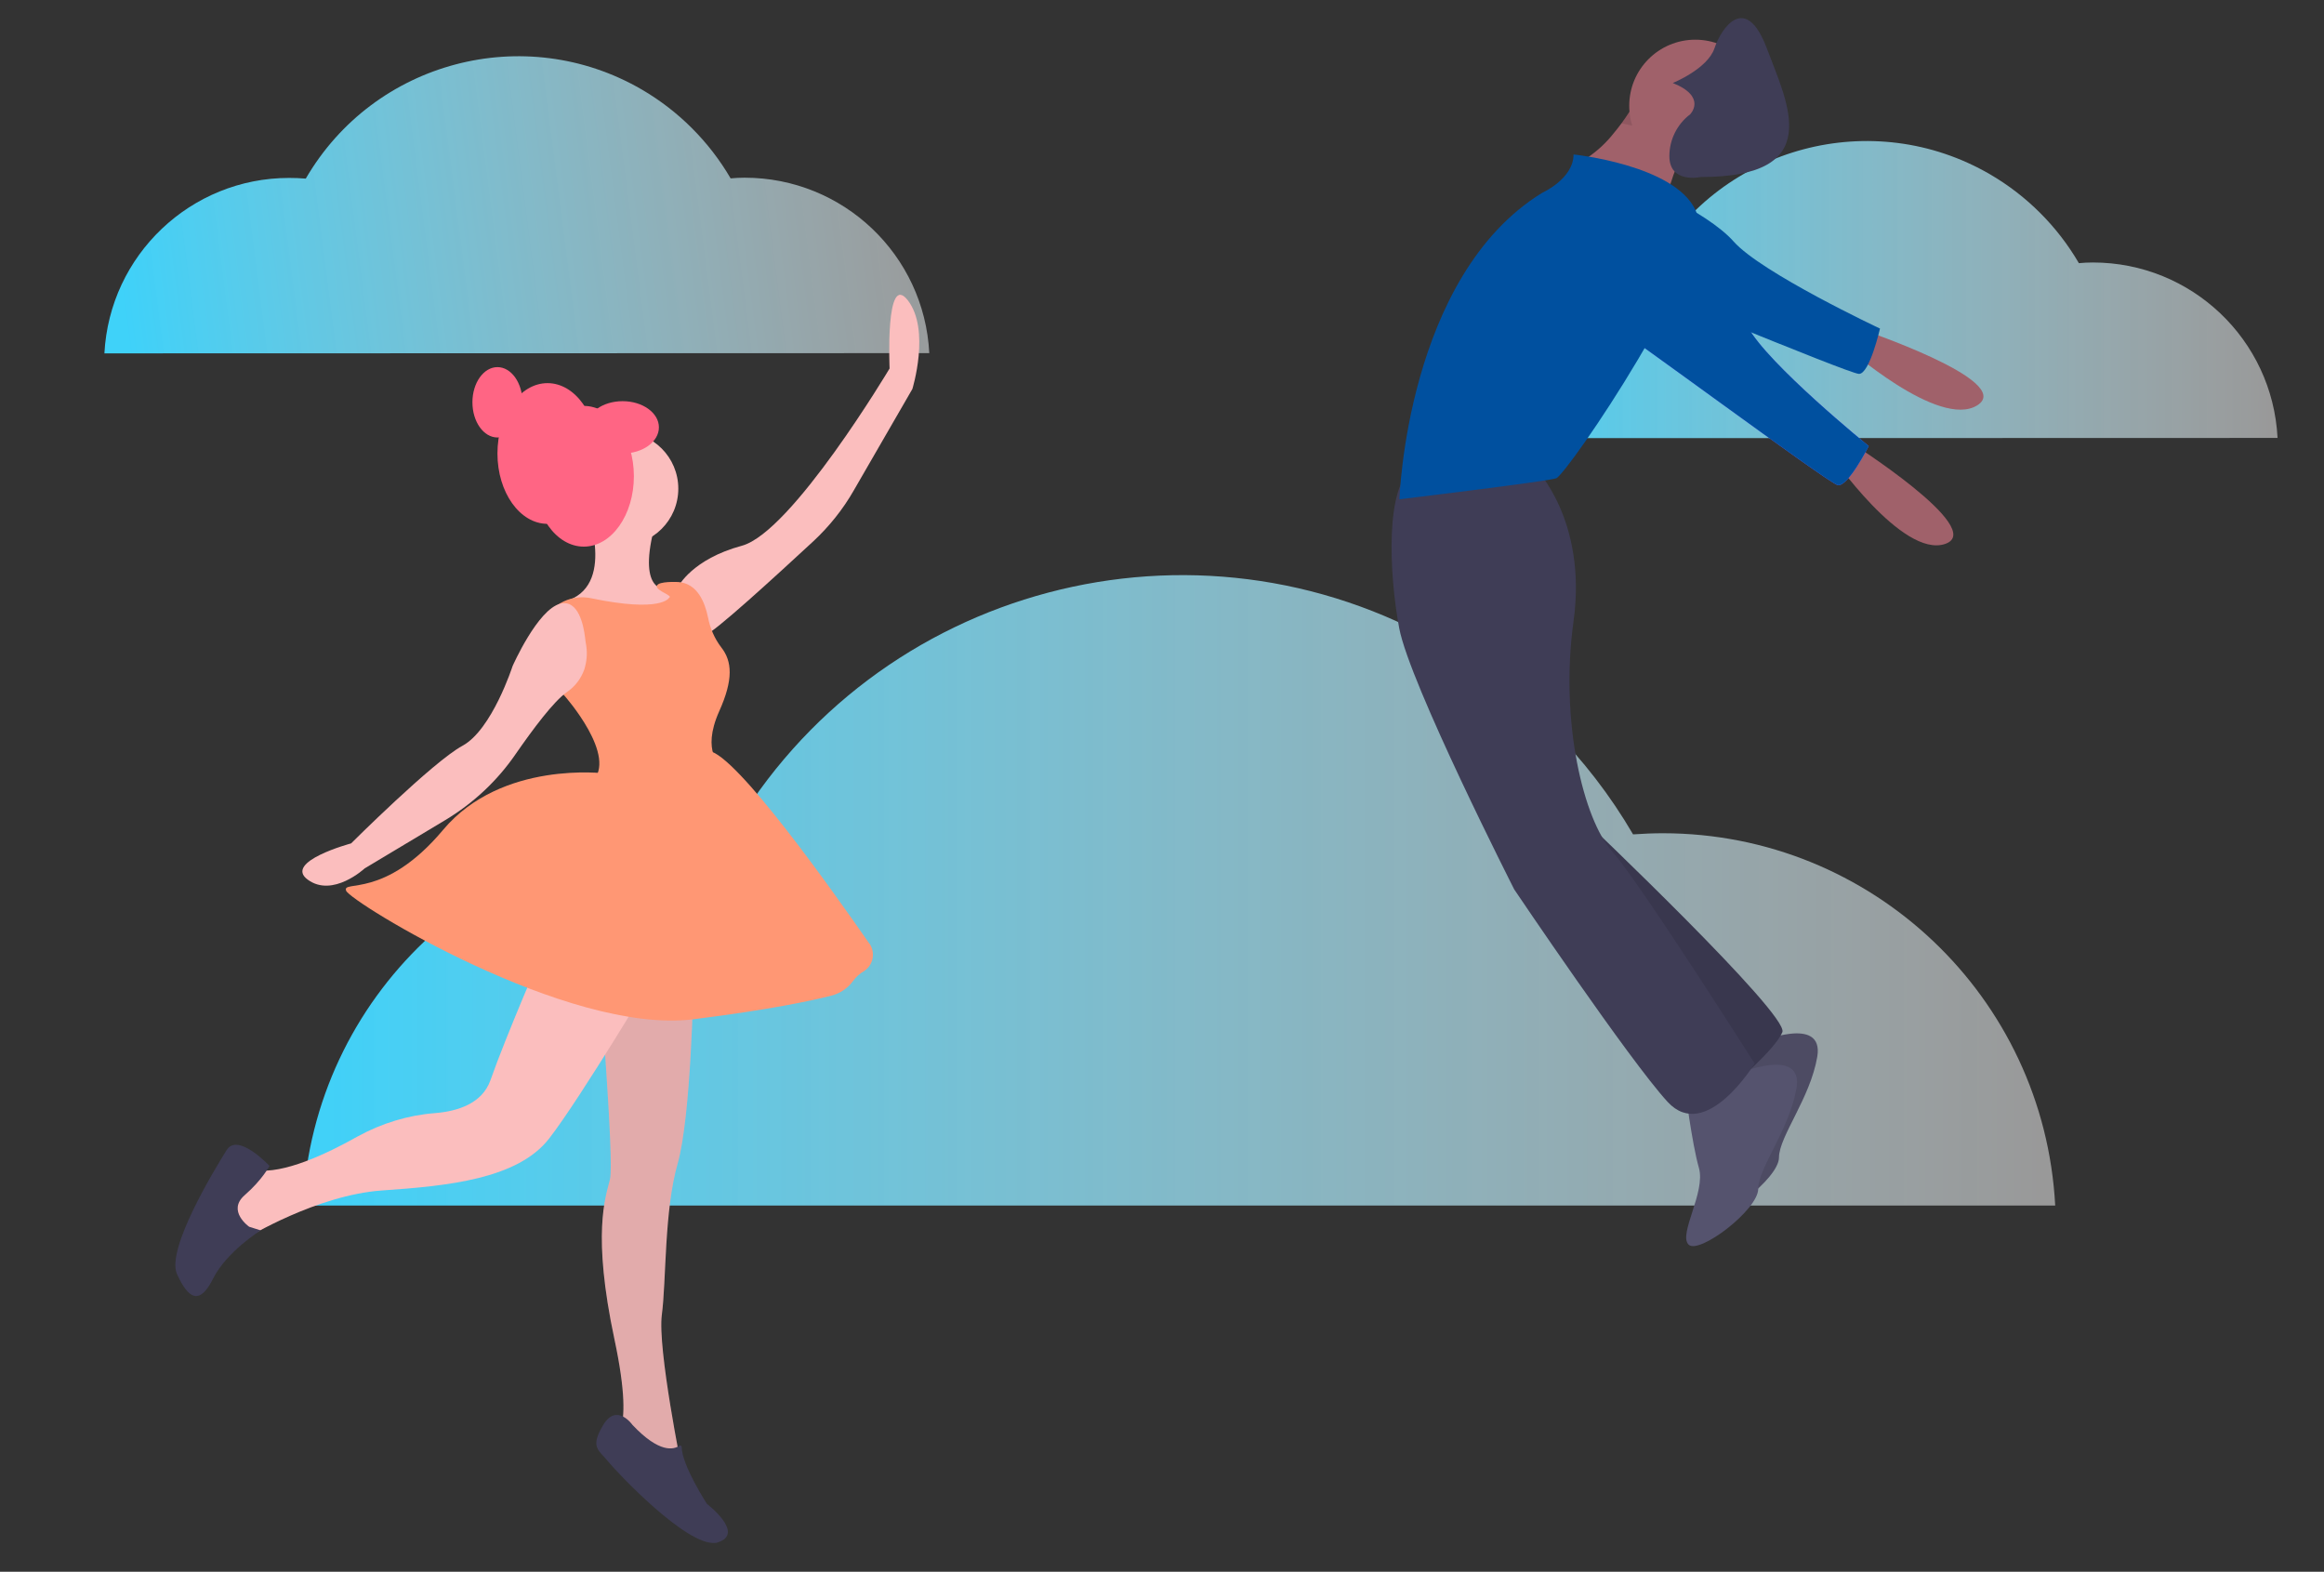 <?xml version="1.0" encoding="utf-8"?>
<!-- Generator: Adobe Illustrator 22.0.1, SVG Export Plug-In . SVG Version: 6.00 Build 0)  -->
<svg version="1.1" id="a3277a8a-60ff-4d5e-bfbb-16df02d5717d"
	 xmlns="http://www.w3.org/2000/svg" xmlns:xlink="http://www.w3.org/1999/xlink" x="0px" y="0px" viewBox="0 0 1030.6 697"
	 style="enable-background:new 0 0 1030.6 697;" xml:space="preserve">
<rect x="0" y="0" width="1030.6" height="697" fill="#333333" stroke="none"/>
<style type="text/css">
	.st0{fill:url(#SVGID_1_);}
	.st1{fill:url(#SVGID_2_);}
	.st2{fill:url(#big-cloud_1_);}
	.st3{fill:#FBBEBE;}
	.st4{fill:#FF6584;}
	.st5{opacity:0.1;enable-background:new    ;}
	.st6{fill:#3F3D56;}
	.st7{fill:#FF9774;}
	.st8{fill:#A0616A;}
	.st9{fill:#6C63FF;}
	.st10{fill:#00509F;}
	.st11{fill:#55536E;}
</style>
<title>i can fly</title>
<g id="small-clouds">
	
		<linearGradient id="SVGID_1_" gradientUnits="userSpaceOnUse" x1="53.611" y1="573.487" x2="416.617" y2="619.894" gradientTransform="matrix(1 0 0 -1 0 698)">
		<stop  offset="0" style="stop-color:#3FD6FF;stop-opacity:0.97"/>
		<stop  offset="0.997" style="stop-color:#FFFFFF;stop-opacity:0.5"/>
	</linearGradient>
	<path class="st0" d="M46.3,156.7c2.3-43.6,38.3-77.8,81.9-77.8c2.5,0,5,0.1,7.4,0.3c30.3-52.1,97-69.7,149-39.5
		c16.3,9.5,29.9,23.1,39.4,39.4c2.1-0.2,4.1-0.3,6.2-0.3c43.7,0,79.7,34.2,81.9,77.8"/>
	<linearGradient id="SVGID_2_" gradientUnits="userSpaceOnUse" x1="644.2" y1="128.42" x2="1010" y2="128.42">
		<stop  offset="0" style="stop-color:#3FD6FF;stop-opacity:0.97"/>
		<stop  offset="0.997" style="stop-color:#FFFFFF;stop-opacity:0.5"/>
	</linearGradient>
	<path class="st1" d="M644.2,194.3c2.3-43.6,38.3-77.8,81.9-77.8c2.5,0,5,0.1,7.4,0.3c30.3-52.1,97-69.7,149-39.5
		c16.3,9.5,29.9,23.1,39.4,39.4c2.1-0.2,4.1-0.3,6.2-0.3c43.7,0,79.7,34.2,81.9,77.8"/>
</g>
<linearGradient id="big-cloud_1_" gradientUnits="userSpaceOnUse" x1="134.3" y1="394.818" x2="911.4" y2="394.818">
	<stop  offset="0" style="stop-color:#3FD6FF;stop-opacity:0.97"/>
	<stop  offset="0.997" style="stop-color:#FFFFFF;stop-opacity:0.5"/>
</linearGradient>
<path id="big-cloud" class="st2" d="M134.3,534.6c4.8-92.6,81.3-165.1,174-165.1c5.3,0,10.5,0.3,15.7,0.7
	c64.2-110.5,205.9-148,316.5-83.8c34.7,20.2,63.5,49,83.7,83.6c4.4-0.3,8.8-0.5,13.2-0.5c92.7,0,169.1,72.6,174,165.1"/>
<g id="girl">
	<path class="st3" d="M259.4,223.8c0,0,14.1,34.3-7.1,42.3c0,0,30.2,13.1,37.3,10.1s12.1-10.1,12.1-12.1c0-2-7.1-3-7.1-3
		s-13.1,1-3-32.3L259.4,223.8z"/>
	<circle class="st3" cx="275.6" cy="216.7" r="25.2"/>
	<ellipse class="st4" cx="258.9" cy="211.2" rx="22.2" ry="31.2"/>
	<ellipse class="st4" cx="242.8" cy="201.1" rx="22.2" ry="31.2"/>
	<ellipse class="st4" cx="220.6" cy="178.4" rx="11.1" ry="15.6"/>
	<path class="st3" d="M300.8,260.1c0,0,6-12.1,28.2-18.1s65.5-78.6,65.5-78.6s-2-43.3,8.1-30.2s2,39.3,2,39.3l-26,45
		c-4.8,8.4-10.9,16-18,22.6c-16.1,14.9-44.9,41.3-47.7,41.3C308.8,281.2,300.8,260.1,300.8,260.1z"/>
	<path class="st3" d="M265.5,430c0,0,7,85,5,93s-8,24,2,71s-2,44-2,44l32,14c0,0-11-54-9-69s1-46,7-67c6-21,7-80,7-80L265.5,430z"/>
	<path class="st5" d="M265.5,430c0,0,7,85,5,93s-8,24,2,71s-2,44-2,44l32,14c0,0-11-54-9-69s1-46,7-67c6-21,7-80,7-80L265.5,430z"/>
	<path class="st6" d="M301.3,641.1c-2.5,1.7-8.8,3.5-20.8-9.2c0,0-7-10-13,0s-2,11,2,16c3.9,4.8,34.7,37.6,47.7,36.3
		c0.4,0,0.9-0.1,1.3-0.3c12-4-5-17-5-17s-11.1-17.1-11.2-25.2c0-0.4-0.3-0.7-0.6-0.7C301.5,641,301.4,641.1,301.3,641.1z"/>
	<path class="st3" d="M241.5,420c0,0-17,39-24,59c-3.7,10.5-14.8,13.8-24.5,14.6c-12,0.9-23.7,4.5-34.3,10.3
		c-14,7.9-33.1,16.8-45.2,15c-21-3-4,30-4,30s31-19,60-21s60-5,74-23c14-18,48-75,48-75L241.5,420z"/>
	<path class="st6" d="M110.5,544c0,0-10-7-2-14s11-13,11-13s-14-15-19-7c-5,8-27,44-22,55s10,14,16,2s21.1-21.4,21.1-21.4L110.5,544
		z"/>
	<path class="st7" d="M296.7,265.1c0,0-3.3,6.7-34.5,0.2c-8.5-1.8-17,2.2-21.1,9.9c-3.9,7.9-4.4,19.2,9.2,33.3
		c0,0,24.2,27.2,12.1,38.3c-12.1,11.1,57.5-7.1,57.5-7.1s-9.1-6-1-24.2c6.4-14.2,5.8-22.3,0.9-28.5c-2.9-3.8-4.9-8.4-5.8-13.1
		c-1.4-6.8-4.7-15.2-13.2-15.8c0,0-8.9-0.5-9.5,1.7S298.8,264.1,296.7,265.1z"/>
	<path class="st3" d="M260,286.5c-0.2-1.4-0.5-2.8-0.6-4.2c-0.6-4.8-2.9-16.6-10.9-14.6c-10.1,2.5-21.2,27.7-21.2,27.7
		s-9.1,28.2-22.2,35.3c-13.1,7.1-49.4,43.3-49.4,43.3s-30.2,8.1-19.2,16.1c11.1,8.1,25.2-5,25.2-5l35.7-21.4
		c12.5-7.5,23.2-17.5,31.4-29.5c7.5-10.8,16.7-23.2,22.6-27.3c3.5-2.4,6.2-5.8,7.7-10C260.2,293.4,260.5,289.9,260,286.5z"/>
	<path class="st7" d="M268.5,343c0,0-46-6-72,25s-45,22-43,27s98,64,154,57c34.1-4.3,52.2-8.2,61.2-10.5c3.9-1,7.3-3.3,9.6-6.5
		c1.3-1.8,3-3.3,4.9-4.4c4-2.6,5.1-8,2.5-12c0-0.1-0.1-0.2-0.2-0.2c-15.9-22.9-58.9-83.7-71.1-85.4C299.5,331,268.5,343,268.5,343z"
		/>
	<ellipse class="st4" cx="276.1" cy="189.5" rx="16.1" ry="11.6"/>
</g>
<g id="boy">
	<path class="st8" d="M737.9,93.2c1-5.3,2.4-10.5,4.2-15.6c1.8-4.9,4.1-9.2,6.6-9.2c6.2,0-21.6-26.3-21.6-26.3s-1.7,3.2-4.6,7.6
		c-2.1,3.3-4.4,6.4-6.9,9.4c-3.3,4.2-7.2,7.8-11.6,10.8C691.6,77.7,737.9,93.2,737.9,93.2z"/>
	<path class="st8" d="M819.7,195.6c0,0,61.9,39.1,42.9,45.6s-50.7-39.5-50.7-39.5L819.7,195.6z"/>
	<path class="st9" d="M736.7,106.7c0,0,29.7,21.6,38.3,38.1c8.7,16.5,53.7,53,53.7,53s-9.3,18.4-13.8,17.3s-97.3-70.1-107-75.7
		C698.2,133.8,713,99.3,736.7,106.7z"/>
	<path class="st10" d="M736.7,106.7c0,0,29.7,21.6,38.3,38.1c8.7,16.5,53.7,53,53.7,53s-9.3,18.4-13.8,17.3s-97.3-70.1-107-75.7
		C698.2,133.8,713,99.3,736.7,106.7z"/>
	<path class="st8" d="M824.4,145.7c0,0,69.5,23.2,52.5,34s-58.7-26.3-58.7-26.3L824.4,145.7z"/>
	<path class="st11" d="M779.6,462.3c0,0,29.3-12.4,26.3,6.2c-3.1,18.5-17,35.5-17,44.8S762.6,542.6,758,538
		c-4.6-4.6,7.7-23.2,4.6-34c-3.1-10.8-6.2-35.5-6.2-35.5L779.6,462.3z"/>
	<path class="st5" d="M779.6,462.3c0,0,29.3-12.4,26.3,6.2c-3.1,18.5-17,35.5-17,44.8S762.6,542.6,758,538c-4.6-4.6,7.7-23.2,4.6-34
		c-3.1-10.8-6.2-35.5-6.2-35.5L779.6,462.3z"/>
	<path class="st11" d="M770.4,476.2c0,0,29.3-12.4,26.3,6.2c-3.1,18.5-17,35.5-17,44.8s-26.3,29.3-30.9,24.7
		c-4.6-4.6,7.7-23.2,4.6-34s-6.2-35.5-6.2-35.5L770.4,476.2z"/>
	<path class="st6" d="M702.4,363.5c0,0,91.1,86.5,88,94.2s-23.2,24.7-23.2,24.7S697.8,391.3,702.4,363.5z"/>
	<path class="st5" d="M702.4,363.5c0,0,91.1,86.5,88,94.2s-23.2,24.7-23.2,24.7S697.8,391.3,702.4,363.5z"/>
	<path class="st6" d="M680.8,207.5c0,0,23.2,23.2,17,68s4.6,88,17,101.9s63.3,94.2,63.3,94.2s-21.6,35.5-38.6,17s-68-94.2-68-94.2
		s-46.3-91.1-51-115.8c-4.6-24.7-6.2-63.3,6.2-71S680.8,207.5,680.8,207.5z"/>
	<path class="st5" d="M719.1,54.7c18,3.7,16.2,4.5,27.3,8.4c0.1-0.2,0.1-0.3,0.2-0.5c1.7-4,2.8,1.3,5.2,1.3
		c6.2,0-21.6-26.3-21.6-26.3s-1.1,1.9-2.9,4.9c-0.5,0.8-1.1,1.8-1.8,2.7c-0.5,0.8-1.1,1.7-1.7,2.6L719.1,54.7z"/>
	<circle class="st8" cx="751.8" cy="46.9" r="29.3"/>
	<path class="st10" d="M697.8,68.5c0,0,44.8,4.6,54.1,24.7s-57.1,117.4-61.8,118.9c-4.6,1.5-69.5,9.3-69.5,9.3s3.1-98.9,63.3-135.9
		C683.9,85.5,697.8,79.3,697.8,68.5z"/>
	<path class="st10" d="M722.5,79.3c0,0,34,13.9,46.3,27.8s64.9,38.6,64.9,38.6s-4.6,20.1-9.3,20.1c-4.6,0-111.2-44.8-122-47.9
		S697.8,77.7,722.5,79.3z"/>
	<path class="st6" d="M749.5,50.7c0,0,7.7-7.7-7.7-13.9c0,0,15.4-6.2,18.5-15.4c3.1-9.3,13.9-24.7,23.2,0s26.3,57.1-29.3,57.1
		c0,0-13.9,3.1-13.9-9.3C740.3,62,743.7,55.1,749.5,50.7z"/>
</g>
</svg>

